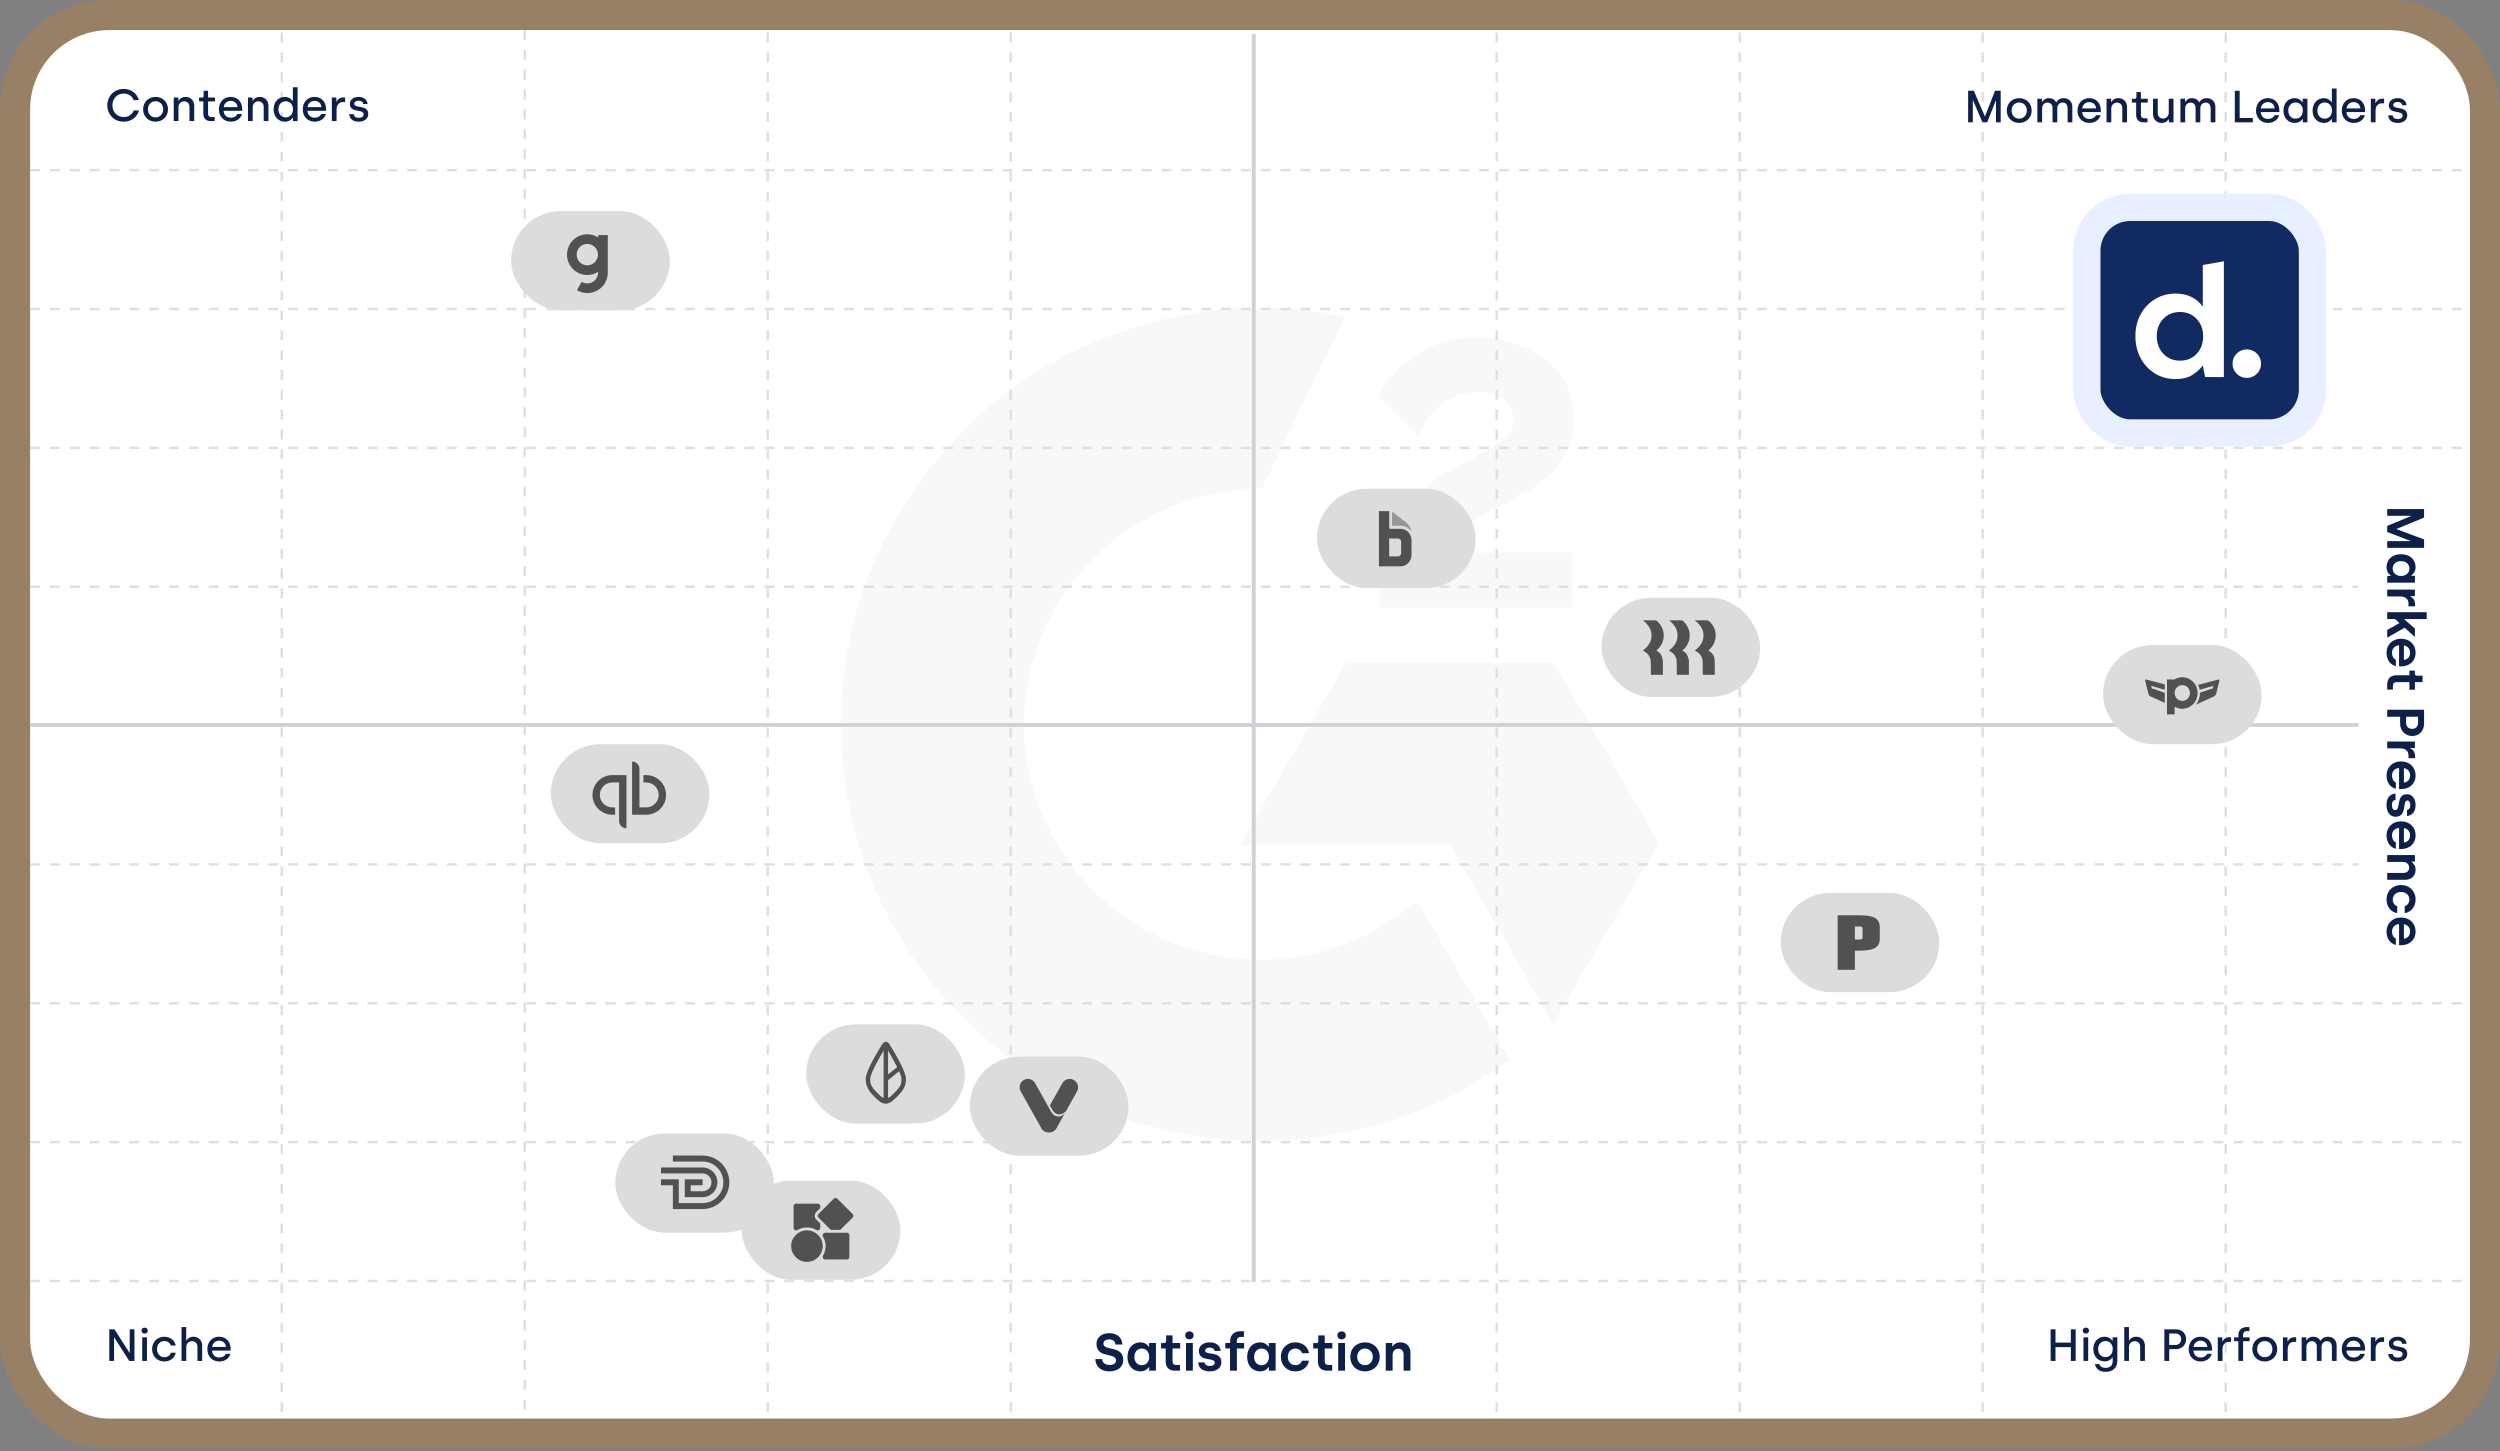 <svg width="665" height="386" viewBox="0 0 665 386" fill="none" xmlns="http://www.w3.org/2000/svg">
<rect x="0" y="0" width="665" height="386" fill="#808080" stroke="none"/>
<rect x="8" y="8" width="649" height="369.35" rx="21.106" fill="white"/>
<rect x="4" y="4" width="657" height="377.35" rx="25.106" stroke="#F78400" stroke-opacity="0.2" stroke-width="8"/>
<g clip-path="url(#clip0_844_7304)">
<path d="M377.048 239.759C385.279 253.906 393.419 267.892 401.552 281.862C365.536 309.17 309.502 312.471 268.021 281.023C220.286 244.805 212.44 183.007 237.997 138.522C267.391 87.355 322.397 76.038 357.813 84.336C356.855 86.397 335.644 129.979 335.644 129.979C335.644 129.979 333.967 130.088 333.018 130.106C322.55 130.545 314.753 132.958 306.396 137.237C297.228 141.975 289.371 148.865 283.512 157.305C277.652 165.745 273.97 175.478 272.786 185.652C271.55 195.971 272.991 206.431 276.972 216.045C280.338 224.173 285.099 231.392 291.482 237.486C301.274 246.845 312.926 252.639 326.433 254.557C339.224 256.376 351.525 254.576 363.052 248.839C367.375 246.69 371.053 244.317 375.353 241.062C375.9 240.711 376.387 240.265 377.048 239.759Z" fill="#B5B5B5" fill-opacity="0.1"/>
<path d="M377.128 115.693C375.038 113.656 373.101 111.777 371.174 109.886C370.023 108.759 368.915 107.586 367.737 106.486C367.315 106.089 366.819 105.547 366.819 105.547C366.819 105.547 367.22 104.704 367.392 104.359C369.647 99.877 373.181 96.601 377.373 93.994C382.009 91.09 387.41 89.613 392.893 89.749C399.91 89.885 406.434 91.615 411.939 96.276C416.002 99.716 418.086 104.08 418.453 109.289C419.065 118.078 415.393 124.809 408.101 129.506C403.817 132.27 399.197 134.406 394.564 136.937C392.009 138.334 389.824 139.561 387.327 142.089C385.13 144.625 385.023 147.016 385.023 147.016L418.215 146.974V161.614H366.982C366.982 161.614 366.982 160.614 366.982 160.199C366.786 153.005 367.633 146.234 370.959 139.701C374.019 133.706 378.775 129.318 384.488 125.939C388.888 123.336 393.521 121.12 397.93 118.529C400.65 116.932 402.572 114.59 402.557 111.193C402.557 108.277 400.415 105.686 397.355 104.877C390.139 102.949 382.795 106.025 378.977 112.565C378.42 113.52 377.851 114.469 377.128 115.693Z" fill="#B5B5B5" fill-opacity="0.1"/>
<path d="M441.33 224.198L413.359 176.358H358.007L329.855 224.692H385.614L413.129 272.304L441.33 224.198Z" fill="#B5B5B5" fill-opacity="0.1"/>
</g>
<line x1="333.5" y1="9" x2="333.5" y2="341" stroke="#CDD0D6"/>
<line x1="268.853" y1="8.66" x2="268.853" y2="377.35" stroke="#DDE0E3" stroke-width="0.66" stroke-dasharray="2.64 2.64"/>
<line x1="398.126" y1="8.66" x2="398.126" y2="377.35" stroke="#DDE0E3" stroke-width="0.66" stroke-dasharray="2.64 2.64"/>
<line x1="462.761" y1="8.66" x2="462.761" y2="377.35" stroke="#DDE0E3" stroke-width="0.66" stroke-dasharray="2.64 2.64"/>
<line x1="527.398" y1="8.66" x2="527.398" y2="377.35" stroke="#DDE0E3" stroke-width="0.66" stroke-dasharray="2.64 2.64"/>
<line x1="592.034" y1="8.66" x2="592.034" y2="377.35" stroke="#DDE0E3" stroke-width="0.66" stroke-dasharray="2.64 2.64"/>
<line x1="204.216" y1="8.66" x2="204.217" y2="377.35" stroke="#DDE0E3" stroke-width="0.66" stroke-dasharray="2.64 2.64"/>
<line x1="139.581" y1="8" x2="139.581" y2="377.35" stroke="#DDE0E3" stroke-width="0.66" stroke-dasharray="2.64 2.64"/>
<line x1="74.945" y1="8.66" x2="74.945" y2="377.35" stroke="#DDE0E3" stroke-width="0.66" stroke-dasharray="2.64 2.64"/>
<line x1="8" y1="45.265" x2="657" y2="45.265" stroke="#DDE0E3" stroke-width="0.66" stroke-dasharray="2.64 2.64"/>
<line x1="8" y1="82.2" x2="657" y2="82.2" stroke="#DDE0E3" stroke-width="0.66" stroke-dasharray="2.64 2.64"/>
<line x1="8" y1="119.135" x2="657" y2="119.135" stroke="#DDE0E3" stroke-width="0.66" stroke-dasharray="2.64 2.64"/>
<line x1="8" y1="156.07" x2="627.32" y2="156.07" stroke="#DDE0E3" stroke-width="0.66" stroke-dasharray="2.64 2.64"/>
<line x1="8" y1="192.834" x2="627.32" y2="192.834" stroke="#CDD0D6"/>
<line x1="8" y1="229.94" x2="627.32" y2="229.94" stroke="#DDE0E3" stroke-width="0.66" stroke-dasharray="2.64 2.64"/>
<line x1="8" y1="266.874" x2="657" y2="266.875" stroke="#DDE0E3" stroke-width="0.66" stroke-dasharray="2.64 2.64"/>
<line x1="8" y1="303.809" x2="657" y2="303.809" stroke="#DDE0E3" stroke-width="0.66" stroke-dasharray="2.64 2.64"/>
<line x1="8" y1="340.744" x2="657" y2="340.745" stroke="#DDE0E3" stroke-width="0.66" stroke-dasharray="2.64 2.64"/>
<path d="M295.092 364.787C292.852 364.787 291.368 363.457 291.368 361.511H293.174C293.188 362.393 293.916 363.079 295.148 363.079C296.198 363.079 296.87 362.631 296.87 361.889C296.87 359.649 291.662 361.455 291.662 357.451C291.662 355.897 292.894 354.623 295.05 354.623C296.912 354.623 298.494 355.603 298.55 357.647H296.688C296.674 356.835 296.1 356.289 295.05 356.289C294.014 356.289 293.51 356.807 293.51 357.423C293.51 359.467 298.788 357.787 298.788 361.749C298.788 363.485 297.444 364.787 295.092 364.787ZM303.374 364.787C301.316 364.787 299.902 363.247 299.902 360.965C299.902 358.655 301.302 357.059 303.318 357.059C304.592 357.059 305.306 357.815 305.558 358.193H305.656V357.241H307.476V364.605H305.684V363.667H305.586C305.376 363.975 304.718 364.787 303.374 364.787ZM303.724 363.149C304.942 363.149 305.698 362.169 305.698 360.937C305.698 359.551 304.858 358.711 303.71 358.711C302.548 358.711 301.75 359.635 301.75 360.937C301.75 362.267 302.548 363.149 303.724 363.149ZM312.525 364.605C310.999 364.605 310.075 363.737 310.075 362.155V358.697H308.829V357.255H309.655C309.977 357.255 310.187 357.045 310.187 356.695V355.211H311.895V357.241H313.925V358.697H311.895V362.085C311.895 362.701 312.203 363.093 312.903 363.093H313.883V364.605H312.525ZM316.382 356.261C315.724 356.261 315.262 355.855 315.262 355.197C315.262 354.567 315.724 354.147 316.382 354.147C317.04 354.147 317.502 354.567 317.502 355.197C317.502 355.855 317.04 356.261 316.382 356.261ZM315.472 364.605V357.241H317.292V364.605H315.472ZM321.781 364.787C319.793 364.787 318.799 363.849 318.729 362.393H320.409C320.479 363.023 320.983 363.359 321.809 363.359C322.649 363.359 323.125 362.995 323.125 362.477C323.125 360.909 318.897 362.393 318.897 359.313C318.897 358.067 319.975 357.059 321.795 357.059C323.391 357.059 324.581 357.871 324.693 359.341H323.083C322.999 358.809 322.579 358.459 321.781 358.459C321.039 358.459 320.563 358.781 320.563 359.257C320.563 360.657 324.889 359.187 324.889 362.379C324.889 363.779 323.755 364.787 321.781 364.787ZM327.189 364.605V358.697H325.929V357.241H327.231V356.653C327.231 355.071 328.337 354.105 329.933 354.105H330.885V355.617H330.115C329.331 355.617 328.995 356.093 328.995 356.709V357.241H330.941V358.697H329.009V364.605H327.189ZM335.216 364.787C333.158 364.787 331.744 363.247 331.744 360.965C331.744 358.655 333.144 357.059 335.16 357.059C336.434 357.059 337.148 357.815 337.4 358.193H337.498V357.241H339.318V364.605H337.526V363.667H337.428C337.218 363.975 336.56 364.787 335.216 364.787ZM335.566 363.149C336.784 363.149 337.54 362.169 337.54 360.937C337.54 359.551 336.7 358.711 335.552 358.711C334.39 358.711 333.592 359.635 333.592 360.937C333.592 362.267 334.39 363.149 335.566 363.149ZM344.563 364.787C342.253 364.787 340.713 363.093 340.713 360.923C340.713 358.753 342.253 357.059 344.563 357.059C346.453 357.059 347.923 358.221 348.203 359.957H346.341C346.117 359.229 345.431 358.711 344.577 358.711C343.345 358.711 342.561 359.691 342.561 360.923C342.561 362.197 343.387 363.135 344.591 363.135C345.431 363.135 346.117 362.659 346.327 361.945H348.189C347.909 363.653 346.453 364.787 344.563 364.787ZM353.007 364.605C351.481 364.605 350.557 363.737 350.557 362.155V358.697H349.311V357.255H350.137C350.459 357.255 350.669 357.045 350.669 356.695V355.211H352.377V357.241H354.407V358.697H352.377V362.085C352.377 362.701 352.685 363.093 353.385 363.093H354.365V364.605H353.007ZM356.864 356.261C356.206 356.261 355.744 355.855 355.744 355.197C355.744 354.567 356.206 354.147 356.864 354.147C357.522 354.147 357.984 354.567 357.984 355.197C357.984 355.855 357.522 356.261 356.864 356.261ZM355.954 364.605V357.241H357.774V364.605H355.954ZM363.09 364.787C360.78 364.787 359.17 363.121 359.17 360.923C359.17 358.739 360.766 357.059 363.09 357.059C365.4 357.059 367.01 358.739 367.01 360.923C367.01 363.107 365.386 364.787 363.09 364.787ZM363.09 363.135C364.294 363.135 365.162 362.211 365.162 360.923C365.162 359.649 364.294 358.711 363.09 358.711C361.872 358.711 361.018 359.649 361.018 360.923C361.018 362.225 361.886 363.135 363.09 363.135ZM368.614 364.605V357.241H370.35V358.137H370.448C370.742 357.591 371.47 357.059 372.52 357.059C374.172 357.059 375.18 358.221 375.18 359.789V364.605H373.36V360.265C373.36 359.369 372.786 358.767 371.946 358.767C371.064 358.767 370.434 359.467 370.434 360.391V364.605H368.614Z" fill="#0D2049"/>
<path d="M635 135.418L644.8 135.418L644.8 137.672L637.52 140.682L637.52 140.766L644.8 143.483L644.8 145.737L635 145.736L635 143.944L641.118 143.944L641.118 143.861L635 141.508L635 139.884L641.272 137.294L641.272 137.21L635 137.21L635 135.418ZM634.818 150.882C634.818 148.824 636.358 147.41 638.64 147.41C640.95 147.41 642.546 148.81 642.546 150.826C642.546 152.1 641.79 152.814 641.412 153.066L641.412 153.164L642.364 153.164L642.364 154.984L635 154.984L635 153.192L635.938 153.192L635.938 153.094C635.63 152.884 634.818 152.226 634.818 150.882ZM636.456 151.232C636.456 152.45 637.436 153.206 638.668 153.206C640.054 153.206 640.894 152.366 640.894 151.218C640.894 150.056 639.97 149.258 638.668 149.258C637.338 149.258 636.456 150.056 636.456 151.232ZM635 156.841L642.364 156.841L642.364 158.563L641.16 158.563L641.16 158.675C641.734 158.913 642.392 159.585 642.392 160.607L642.392 161.279L640.656 161.279L640.656 160.523C640.656 159.361 639.802 158.661 638.486 158.661L635 158.661L635 156.841ZM635 169.619L635 167.575L638.262 165.727L637.086 164.663L635 164.663L635 162.843L645.5 162.843L645.5 164.663L639.536 164.663L639.536 164.747L642.364 167.183L642.364 169.437L639.634 166.973L635 169.619ZM634.818 173.61C634.818 171.44 636.442 169.9 638.64 169.9C640.964 169.9 642.546 171.454 642.546 173.61C642.546 175.976 640.796 177.264 638.724 177.264L638.15 177.264L638.15 171.664C637.03 171.72 636.274 172.49 636.274 173.666C636.274 174.562 636.694 175.248 637.296 175.5L637.296 177.194C635.798 176.83 634.818 175.514 634.818 173.61ZM639.438 171.692L639.438 175.528C640.432 175.444 641.09 174.674 641.09 173.61C641.09 172.588 640.362 171.804 639.438 171.692ZM635 182.072C635 180.546 635.868 179.622 637.45 179.622L640.908 179.622L640.908 178.376L642.35 178.376L642.35 179.202C642.35 179.524 642.56 179.734 642.91 179.734L644.394 179.734L644.394 181.442L642.364 181.442L642.364 183.472L640.908 183.472L640.908 181.442L637.52 181.442C636.904 181.442 636.512 181.75 636.512 182.45L636.512 183.43L635 183.43L635 182.072ZM635 188.793L644.8 188.793L644.8 192.503C644.8 194.379 643.526 195.779 641.636 195.779C639.774 195.779 638.43 194.323 638.43 192.503L638.43 190.655L635 190.655L635 188.793ZM640.026 190.655L640.026 192.307C640.026 193.245 640.684 193.875 641.636 193.876C642.574 193.876 643.204 193.245 643.204 192.307L643.204 190.655L640.026 190.655ZM635 197.241L642.364 197.241L642.364 198.963L641.16 198.963L641.16 199.075C641.734 199.313 642.392 199.985 642.392 201.007L642.392 201.679L640.656 201.679L640.656 200.923C640.656 199.761 639.802 199.061 638.486 199.061L635 199.061L635 197.241ZM634.818 206.245C634.818 204.075 636.442 202.535 638.64 202.535C640.964 202.535 642.546 204.089 642.546 206.245C642.546 208.611 640.796 209.899 638.724 209.899L638.15 209.899L638.15 204.299C637.03 204.355 636.274 205.125 636.274 206.301C636.274 207.197 636.694 207.883 637.296 208.135L637.296 209.829C635.798 209.465 634.818 208.149 634.818 206.245ZM639.438 204.327L639.438 208.163C640.432 208.079 641.09 207.309 641.09 206.245C641.09 205.223 640.362 204.439 639.438 204.327ZM634.818 214.147C634.818 212.159 635.756 211.165 637.212 211.095L637.212 212.775C636.582 212.845 636.246 213.349 636.246 214.175C636.246 215.015 636.61 215.491 637.128 215.491C638.696 215.491 637.212 211.263 640.292 211.263C641.538 211.263 642.546 212.341 642.546 214.161C642.546 215.757 641.734 216.947 640.264 217.059L640.264 215.449C640.796 215.365 641.146 214.945 641.146 214.147C641.146 213.405 640.824 212.929 640.348 212.929C638.948 212.929 640.418 217.255 637.226 217.255C635.826 217.255 634.818 216.121 634.818 214.147ZM634.818 222.186C634.818 220.016 636.442 218.476 638.64 218.476C640.964 218.476 642.546 220.03 642.546 222.186C642.546 224.552 640.796 225.84 638.724 225.84L638.15 225.84L638.15 220.24C637.03 220.296 636.274 221.066 636.274 222.242C636.274 223.138 636.694 223.824 637.296 224.076L637.296 225.77C635.798 225.406 634.818 224.09 634.818 222.186ZM639.438 220.268L639.438 224.104C640.432 224.02 641.09 223.25 641.09 222.186C641.09 221.164 640.362 220.38 639.438 220.268ZM635 227.456L642.364 227.456L642.364 229.192L641.468 229.192L641.468 229.29C642.014 229.584 642.546 230.312 642.546 231.362C642.546 233.014 641.384 234.022 639.816 234.022L635 234.022L635 232.202L639.34 232.202C640.236 232.202 640.838 231.628 640.838 230.788C640.838 229.906 640.138 229.276 639.214 229.276L635 229.276L635 227.456ZM634.818 239.266C634.818 236.956 636.512 235.416 638.682 235.416C640.852 235.416 642.546 236.956 642.546 239.266C642.546 241.156 641.384 242.626 639.648 242.906L639.648 241.044C640.376 240.82 640.894 240.134 640.894 239.28C640.894 238.048 639.914 237.264 638.682 237.264C637.408 237.264 636.47 238.09 636.47 239.294C636.47 240.134 636.946 240.82 637.66 241.03L637.66 242.892C635.952 242.612 634.818 241.156 634.818 239.266ZM634.818 247.766C634.818 245.596 636.442 244.056 638.64 244.056C640.964 244.056 642.546 245.61 642.546 247.766C642.546 250.132 640.796 251.42 638.724 251.42L638.15 251.42L638.15 245.82C637.03 245.876 636.274 246.646 636.274 247.822C636.274 248.718 636.694 249.404 637.296 249.656L637.296 251.35C635.798 250.986 634.818 249.67 634.818 247.766ZM639.438 245.848L639.438 249.684C640.432 249.6 641.09 248.83 641.09 247.766C641.09 246.744 640.362 245.96 639.438 245.848Z" fill="#0D2049"/>
<path d="M545.47 362V353.6H546.766V357.14H550.846V353.6H552.13V362H550.846V358.34H546.766V362H545.47ZM554.835 354.74C554.355 354.74 554.007 354.416 554.007 353.936C554.007 353.48 554.355 353.144 554.835 353.144C555.327 353.144 555.675 353.48 555.675 353.936C555.675 354.416 555.327 354.74 554.835 354.74ZM554.199 362V355.724H555.459V362H554.199ZM560.077 364.916C558.397 364.916 557.413 363.98 557.269 362.84H558.433C558.577 363.476 559.189 363.86 560.077 363.86C561.373 363.86 561.973 363.152 561.973 361.976V361.076H561.889C561.721 361.328 561.097 362.132 559.861 362.132C558.097 362.132 556.825 360.812 556.825 358.856C556.825 356.9 558.085 355.568 559.801 355.568C561.013 355.568 561.673 356.312 561.865 356.636H561.949V355.724H563.209V361.976C563.209 363.752 562.081 364.916 560.077 364.916ZM560.053 360.992C561.253 360.992 561.985 360.044 561.985 358.856C561.985 357.5 561.145 356.72 560.041 356.72C558.901 356.72 558.109 357.596 558.109 358.856C558.109 360.164 558.901 360.992 560.053 360.992ZM565.05 362V353H566.298V356.564H566.382C566.646 356.048 567.294 355.568 568.23 355.568C569.658 355.568 570.546 356.612 570.546 357.968V362H569.286V358.208C569.286 357.332 568.65 356.744 567.858 356.744C567.006 356.744 566.31 357.392 566.31 358.28V362H565.05ZM575.716 362V353.6H578.812C580.384 353.6 581.5 354.644 581.5 356.216C581.5 357.776 580.336 358.868 578.812 358.868H577.012V362H575.716ZM577.012 357.752H578.692C579.592 357.752 580.192 357.104 580.192 356.216C580.192 355.34 579.592 354.716 578.692 354.716H577.012V357.752ZM585.352 362.156C583.468 362.156 582.196 360.764 582.196 358.88C582.196 356.888 583.54 355.568 585.328 355.568C587.284 355.568 588.4 357.008 588.4 358.796V359.264H583.456C583.504 360.356 584.236 361.1 585.388 361.1C586.18 361.1 586.864 360.716 587.116 360.104H588.34C588.016 361.316 586.9 362.156 585.352 362.156ZM583.48 358.292H587.152C587.068 357.236 586.3 356.624 585.328 356.624C584.368 356.624 583.576 357.308 583.48 358.292ZM589.929 362V355.724H591.141V356.816H591.225C591.417 356.312 592.017 355.712 592.905 355.712H593.457V356.936H592.869C591.801 356.936 591.189 357.74 591.189 358.904V362H589.929ZM595.402 362V356.756H594.274V355.724H595.414V355.1C595.414 353.792 596.326 353 597.646 353H598.354V354.068H597.718C596.962 354.068 596.65 354.536 596.65 355.136V355.724H598.402V356.756H596.662V362H595.402ZM602.43 362.156C600.498 362.156 599.118 360.752 599.118 358.868C599.118 356.984 600.51 355.568 602.442 355.568C604.374 355.568 605.742 356.996 605.742 358.868C605.742 360.74 604.35 362.156 602.43 362.156ZM602.43 361.016C603.618 361.016 604.458 360.104 604.458 358.868C604.458 357.62 603.618 356.72 602.43 356.72C601.242 356.72 600.402 357.632 600.402 358.868C600.402 360.116 601.254 361.016 602.43 361.016ZM607.261 362V355.724H608.473V356.816H608.557C608.749 356.312 609.349 355.712 610.237 355.712H610.789V356.936H610.201C609.133 356.936 608.521 357.74 608.521 358.904V362H607.261ZM612.242 362V355.724H613.466V356.552H613.55C613.826 356.024 614.414 355.568 615.314 355.568C616.214 355.568 616.874 355.988 617.234 356.624H617.318C617.738 355.88 618.398 355.568 619.25 355.568C620.63 355.568 621.542 356.528 621.542 357.884V362H620.282V358.316C620.282 357.296 619.79 356.744 618.962 356.744C618.17 356.744 617.534 357.332 617.534 358.34V362H616.274V358.172C616.274 357.296 615.71 356.744 614.918 356.744C614.126 356.744 613.502 357.38 613.502 358.304V362H612.242ZM626.063 362.156C624.179 362.156 622.907 360.764 622.907 358.88C622.907 356.888 624.251 355.568 626.039 355.568C627.995 355.568 629.111 357.008 629.111 358.796V359.264H624.167C624.215 360.356 624.947 361.1 626.099 361.1C626.891 361.1 627.575 360.716 627.827 360.104H629.051C628.727 361.316 627.611 362.156 626.063 362.156ZM624.191 358.292H627.863C627.779 357.236 627.011 356.624 626.039 356.624C625.079 356.624 624.287 357.308 624.191 358.292ZM630.64 362V355.724H631.852V356.816H631.936C632.128 356.312 632.728 355.712 633.616 355.712H634.168V356.936H633.58C632.512 356.936 631.9 357.74 631.9 358.904V362H630.64ZM637.781 362.156C636.185 362.156 635.345 361.352 635.261 360.14H636.449C636.533 360.788 637.001 361.124 637.817 361.124C638.645 361.124 639.101 360.752 639.101 360.2C639.101 358.664 635.429 359.96 635.429 357.404C635.429 356.348 636.365 355.568 637.805 355.568C639.065 355.568 640.049 356.252 640.145 357.452H638.993C638.921 356.924 638.513 356.576 637.757 356.576C637.049 356.576 636.605 356.912 636.605 357.38C636.605 358.772 640.325 357.476 640.325 360.14C640.325 361.328 639.353 362.156 637.781 362.156Z" fill="#0D2049"/>
<path d="M523.521 32.542V24.142H525.033L527.949 30.91H528.021L530.685 24.142H532.185V32.542H530.937V26.794H530.865L528.585 32.542H527.337L524.841 26.734H524.769V32.542H523.521ZM537.11 32.698C535.178 32.698 533.798 31.294 533.798 29.41C533.798 27.526 535.19 26.11 537.122 26.11C539.054 26.11 540.422 27.538 540.422 29.41C540.422 31.282 539.03 32.698 537.11 32.698ZM537.11 31.558C538.298 31.558 539.138 30.646 539.138 29.41C539.138 28.162 538.298 27.262 537.11 27.262C535.922 27.262 535.082 28.174 535.082 29.41C535.082 30.658 535.934 31.558 537.11 31.558ZM541.941 32.542V26.266H543.165V27.094H543.249C543.525 26.566 544.113 26.11 545.013 26.11C545.913 26.11 546.573 26.53 546.933 27.166H547.017C547.437 26.422 548.097 26.11 548.949 26.11C550.329 26.11 551.241 27.07 551.241 28.426V32.542H549.981V28.858C549.981 27.838 549.489 27.286 548.661 27.286C547.869 27.286 547.233 27.874 547.233 28.882V32.542H545.973V28.714C545.973 27.838 545.409 27.286 544.617 27.286C543.825 27.286 543.201 27.922 543.201 28.846V32.542H541.941ZM555.762 32.698C553.878 32.698 552.606 31.306 552.606 29.422C552.606 27.43 553.95 26.11 555.738 26.11C557.694 26.11 558.81 27.55 558.81 29.338V29.806H553.866C553.914 30.898 554.646 31.642 555.798 31.642C556.59 31.642 557.274 31.258 557.526 30.646H558.75C558.426 31.858 557.31 32.698 555.762 32.698ZM553.89 28.834H557.562C557.478 27.778 556.71 27.166 555.738 27.166C554.778 27.166 553.986 27.85 553.89 28.834ZM560.339 32.542V26.266H561.563V27.106H561.647C561.899 26.59 562.547 26.11 563.483 26.11C564.911 26.11 565.787 27.154 565.787 28.51V32.542H564.527V28.75C564.527 27.874 563.915 27.286 563.123 27.286C562.247 27.286 561.599 27.97 561.599 28.882V32.542H560.339ZM570.197 32.542C568.961 32.542 568.217 31.858 568.217 30.55V27.298H567.089V26.278H567.917C568.133 26.278 568.289 26.122 568.289 25.87V24.49H569.477V26.266H571.301V27.298H569.477V30.514C569.477 31.114 569.729 31.474 570.389 31.474H571.241V32.542H570.197ZM575.005 32.698C573.576 32.698 572.701 31.654 572.701 30.298V26.266H573.961V30.07C573.961 30.958 574.573 31.534 575.365 31.534C576.241 31.534 576.889 30.862 576.889 29.95V26.266H578.148V32.542H576.925V31.702H576.841C576.589 32.218 575.941 32.698 575.005 32.698ZM579.992 32.542V26.266H581.216V27.094H581.3C581.576 26.566 582.164 26.11 583.064 26.11C583.964 26.11 584.624 26.53 584.984 27.166H585.068C585.488 26.422 586.148 26.11 587 26.11C588.38 26.11 589.292 27.07 589.292 28.426V32.542H588.032V28.858C588.032 27.838 587.54 27.286 586.712 27.286C585.92 27.286 585.284 27.874 585.284 28.882V32.542H584.024V28.714C584.024 27.838 583.46 27.286 582.668 27.286C581.876 27.286 581.252 27.922 581.252 28.846V32.542H579.992ZM594.455 32.542V24.142H595.751V31.39H599.255V32.542H594.455ZM603.259 32.698C601.375 32.698 600.103 31.306 600.103 29.422C600.103 27.43 601.447 26.11 603.235 26.11C605.191 26.11 606.307 27.55 606.307 29.338V29.806H601.363C601.411 30.898 602.143 31.642 603.295 31.642C604.087 31.642 604.771 31.258 605.023 30.646H606.247C605.923 31.858 604.807 32.698 603.259 32.698ZM601.387 28.834H605.059C604.975 27.778 604.207 27.166 603.235 27.166C602.275 27.166 601.483 27.85 601.387 28.834ZM610.44 32.698C608.64 32.698 607.392 31.366 607.392 29.422C607.392 27.478 608.628 26.11 610.38 26.11C611.58 26.11 612.228 26.854 612.432 27.178H612.516V26.266H613.776V32.542H612.54V31.654H612.468C612.3 31.894 611.688 32.698 610.44 32.698ZM610.62 31.558C611.82 31.558 612.552 30.598 612.552 29.41C612.552 28.054 611.712 27.262 610.608 27.262C609.468 27.262 608.676 28.15 608.676 29.41C608.676 30.718 609.468 31.558 610.62 31.558ZM618.197 32.698C616.397 32.698 615.149 31.366 615.149 29.422C615.149 27.478 616.385 26.11 618.137 26.11C619.337 26.11 619.985 26.854 620.189 27.178H620.273V23.542H621.533V32.542H620.297V31.654H620.225C620.057 31.894 619.445 32.698 618.197 32.698ZM618.377 31.558C619.577 31.558 620.309 30.598 620.309 29.41C620.309 28.054 619.469 27.262 618.365 27.262C617.225 27.262 616.433 28.15 616.433 29.41C616.433 30.718 617.225 31.558 618.377 31.558ZM626.063 32.698C624.179 32.698 622.907 31.306 622.907 29.422C622.907 27.43 624.251 26.11 626.039 26.11C627.995 26.11 629.111 27.55 629.111 29.338V29.806H624.167C624.215 30.898 624.947 31.642 626.099 31.642C626.891 31.642 627.575 31.258 627.827 30.646H629.051C628.727 31.858 627.611 32.698 626.063 32.698ZM624.191 28.834H627.863C627.779 27.778 627.011 27.166 626.039 27.166C625.079 27.166 624.287 27.85 624.191 28.834ZM630.64 32.542V26.266H631.852V27.358H631.936C632.128 26.854 632.728 26.254 633.616 26.254H634.168V27.478H633.58C632.512 27.478 631.9 28.282 631.9 29.446V32.542H630.64ZM637.781 32.698C636.185 32.698 635.345 31.894 635.261 30.682H636.449C636.533 31.33 637.001 31.666 637.817 31.666C638.645 31.666 639.101 31.294 639.101 30.742C639.101 29.206 635.429 30.502 635.429 27.946C635.429 26.89 636.365 26.11 637.805 26.11C639.065 26.11 640.049 26.794 640.145 27.994H638.993C638.921 27.466 638.513 27.118 637.757 27.118C637.049 27.118 636.605 27.454 636.605 27.922C636.605 29.314 640.325 28.018 640.325 30.682C640.325 31.87 639.353 32.698 637.781 32.698Z" fill="#0D2049"/>
<path d="M32.908 32.368C30.376 32.368 28.552 30.508 28.552 28.012C28.552 25.54 30.388 23.656 32.908 23.656C34.96 23.656 36.448 24.892 36.94 26.644H35.548C35.176 25.528 34.132 24.88 32.908 24.88C31.192 24.88 29.896 26.224 29.896 28.012C29.896 29.824 31.192 31.144 32.908 31.144C34.132 31.144 35.164 30.508 35.548 29.392H36.964C36.496 31.168 34.948 32.368 32.908 32.368ZM41.379 32.368C39.447 32.368 38.067 30.964 38.067 29.08C38.067 27.196 39.459 25.78 41.391 25.78C43.323 25.78 44.691 27.208 44.691 29.08C44.691 30.952 43.299 32.368 41.379 32.368ZM41.379 31.228C42.567 31.228 43.407 30.316 43.407 29.08C43.407 27.832 42.567 26.932 41.379 26.932C40.191 26.932 39.351 27.844 39.351 29.08C39.351 30.328 40.203 31.228 41.379 31.228ZM46.211 32.212V25.936H47.435V26.776H47.519C47.771 26.26 48.419 25.78 49.355 25.78C50.783 25.78 51.659 26.824 51.659 28.18V32.212H50.399V28.42C50.399 27.544 49.787 26.956 48.995 26.956C48.119 26.956 47.471 27.64 47.471 28.552V32.212H46.211ZM56.068 32.212C54.832 32.212 54.088 31.528 54.088 30.22V26.968H52.96V25.948H53.788C54.004 25.948 54.16 25.792 54.16 25.54V24.16H55.348V25.936H57.172V26.968H55.348V30.184C55.348 30.784 55.6 31.144 56.26 31.144H57.112V32.212H56.068ZM61.38 32.368C59.496 32.368 58.224 30.976 58.224 29.092C58.224 27.1 59.568 25.78 61.356 25.78C63.312 25.78 64.428 27.22 64.428 29.008V29.476H59.484C59.532 30.568 60.264 31.312 61.416 31.312C62.208 31.312 62.892 30.928 63.144 30.316H64.368C64.044 31.528 62.928 32.368 61.38 32.368ZM59.508 28.504H63.18C63.096 27.448 62.328 26.836 61.356 26.836C60.396 26.836 59.604 27.52 59.508 28.504ZM65.957 32.212V25.936H67.181V26.776H67.265C67.517 26.26 68.165 25.78 69.101 25.78C70.529 25.78 71.405 26.824 71.405 28.18V32.212H70.145V28.42C70.145 27.544 69.533 26.956 68.741 26.956C67.865 26.956 67.217 27.64 67.217 28.552V32.212H65.957ZM75.826 32.368C74.026 32.368 72.778 31.036 72.778 29.092C72.778 27.148 74.014 25.78 75.766 25.78C76.966 25.78 77.614 26.524 77.818 26.848H77.902V23.212H79.162V32.212H77.926V31.324H77.854C77.686 31.564 77.074 32.368 75.826 32.368ZM76.006 31.228C77.206 31.228 77.938 30.268 77.938 29.08C77.938 27.724 77.098 26.932 75.994 26.932C74.854 26.932 74.062 27.82 74.062 29.08C74.062 30.388 74.854 31.228 76.006 31.228ZM83.692 32.368C81.808 32.368 80.536 30.976 80.536 29.092C80.536 27.1 81.88 25.78 83.668 25.78C85.624 25.78 86.74 27.22 86.74 29.008V29.476H81.796C81.844 30.568 82.576 31.312 83.728 31.312C84.52 31.312 85.204 30.928 85.456 30.316H86.68C86.356 31.528 85.24 32.368 83.692 32.368ZM81.82 28.504H85.492C85.408 27.448 84.64 26.836 83.668 26.836C82.708 26.836 81.916 27.52 81.82 28.504ZM88.269 32.212V25.936H89.481V27.028H89.565C89.757 26.524 90.357 25.924 91.245 25.924H91.797V27.148H91.209C90.141 27.148 89.529 27.952 89.529 29.116V32.212H88.269ZM95.41 32.368C93.814 32.368 92.974 31.564 92.89 30.352H94.078C94.162 31 94.63 31.336 95.446 31.336C96.274 31.336 96.73 30.964 96.73 30.412C96.73 28.876 93.058 30.172 93.058 27.616C93.058 26.56 93.994 25.78 95.434 25.78C96.694 25.78 97.678 26.464 97.774 27.664H96.622C96.55 27.136 96.142 26.788 95.386 26.788C94.678 26.788 94.234 27.124 94.234 27.592C94.234 28.984 97.954 27.688 97.954 30.352C97.954 31.54 96.982 32.368 95.41 32.368Z" fill="#0D2049"/>
<path d="M29.068 362V353.6H30.448L34.432 359.816H34.504V353.6H35.764V362H34.372L30.412 355.784H30.34V362H29.068ZM38.468 354.74C37.988 354.74 37.64 354.416 37.64 353.936C37.64 353.48 37.988 353.144 38.468 353.144C38.96 353.144 39.308 353.48 39.308 353.936C39.308 354.416 38.96 354.74 38.468 354.74ZM37.832 362V355.724H39.092V362H37.832ZM43.722 362.156C41.778 362.156 40.458 360.716 40.458 358.868C40.458 357.008 41.802 355.568 43.71 355.568C45.198 355.568 46.458 356.48 46.746 357.92H45.45C45.234 357.2 44.55 356.72 43.722 356.72C42.534 356.72 41.754 357.656 41.754 358.868C41.754 360.104 42.57 361.016 43.746 361.016C44.55 361.016 45.246 360.536 45.462 359.828H46.746C46.47 361.268 45.198 362.156 43.722 362.156ZM48.285 362V353H49.533V356.564H49.617C49.881 356.048 50.529 355.568 51.465 355.568C52.893 355.568 53.781 356.612 53.781 357.968V362H52.521V358.208C52.521 357.332 51.885 356.744 51.093 356.744C50.241 356.744 49.545 357.392 49.545 358.28V362H48.285ZM58.309 362.156C56.425 362.156 55.153 360.764 55.153 358.88C55.153 356.888 56.497 355.568 58.285 355.568C60.241 355.568 61.357 357.008 61.357 358.796V359.264H56.413C56.461 360.356 57.193 361.1 58.345 361.1C59.137 361.1 59.821 360.716 60.073 360.104H61.297C60.973 361.316 59.857 362.156 58.309 362.156ZM56.437 358.292H60.109C60.025 357.236 59.257 356.624 58.285 356.624C57.325 356.624 56.533 357.308 56.437 358.292Z" fill="#0D2049"/>
<rect x="555.099" y="55.158" width="60.019" height="60.019" rx="11.542" fill="#112A62"/>
<rect x="555.099" y="55.158" width="60.019" height="60.019" rx="11.542" stroke="#E8F0FF" stroke-width="7.255"/>
<path d="M578.687 100.832C576.646 100.832 574.824 100.336 573.221 99.345C571.617 98.354 570.349 96.998 569.416 95.278C568.483 93.558 568.017 91.605 568.017 89.418C568.017 87.232 568.483 85.293 569.416 83.602C570.349 81.882 571.617 80.541 573.221 79.579C574.824 78.588 576.646 78.092 578.687 78.092C580.32 78.092 581.748 78.398 582.973 79.01C584.197 79.622 585.188 80.483 585.946 81.59V70.49L591.544 69.503V100.307H586.559L585.946 97.202C585.247 98.165 584.314 99.01 583.148 99.739C582.011 100.468 580.524 100.832 578.687 100.832ZM579.868 95.934C581.675 95.934 583.148 95.337 584.285 94.141C585.451 92.917 586.034 91.357 586.034 89.462C586.034 87.567 585.451 86.022 584.285 84.826C583.148 83.602 581.675 82.99 579.868 82.99C578.089 82.99 576.617 83.587 575.451 84.783C574.285 85.978 573.702 87.523 573.702 89.418C573.702 91.313 574.285 92.873 575.451 94.097C576.617 95.322 578.089 95.934 579.868 95.934Z" fill="white"/>
<ellipse cx="597.648" cy="96.733" rx="3.802" ry="3.802" fill="white"/>
<g style="mix-blend-mode:darken">
<rect x="426" y="159" width="42.211" height="26.382" rx="13.191" fill="#DCDCDC"/>
<g clip-path="url(#clip1_844_7304)">
<path d="M450.786 165.01C451.299 165.01 451.721 165.01 452.142 165.01C452.751 165.01 453.362 165.03 453.969 165.001C454.29 164.986 454.512 165.105 454.731 165.311C456.97 167.414 456.918 170.837 454.611 172.879C454.555 172.928 454.498 172.976 454.434 173.031C454.657 173.186 454.888 173.318 455.085 173.488C455.717 174.029 456.063 174.754 456.103 175.552C456.167 176.856 456.12 178.165 456.12 179.497H452.93C452.93 179.386 452.93 179.273 452.93 179.161C452.929 178.16 452.941 177.159 452.921 176.159C452.893 174.792 452.253 173.796 451.027 173.175C450.964 173.143 450.904 173.104 450.813 173.051C452.16 172.026 453.129 170.81 453.133 169.051C453.137 167.295 452.185 166.069 450.785 165.01H450.786Z" fill="#515151"/>
<path d="M447.506 173.053C448.381 173.467 448.872 174.172 449.103 175.068C449.172 175.335 449.236 175.611 449.24 175.883C449.254 177.083 449.246 178.283 449.246 179.503H446.033C446.033 179.376 446.034 179.253 446.033 179.13C446.022 178.066 446.042 177.001 445.99 175.939C445.929 174.688 445.278 173.789 444.176 173.203C444.095 173.16 444.015 173.114 443.898 173.049C445.267 172.036 446.223 170.799 446.227 169.053C446.23 167.311 445.294 166.065 443.972 165.01C444.372 165.01 444.772 165.01 445.173 165.01C445.825 165.01 446.477 165.021 447.128 165.004C447.385 164.997 447.569 165.084 447.752 165.252C450.031 167.339 450.038 170.721 447.761 172.816C447.683 172.888 447.606 172.96 447.506 173.053V173.053Z" fill="#515151"/>
<path d="M436.999 173.051C440.118 170.781 440.06 167.235 437.01 165.037C437.119 165.026 437.196 165.011 437.273 165.011C438.289 165.01 439.303 165.004 440.318 165.017C440.461 165.019 440.632 165.084 440.741 165.177C443.132 167.209 443.159 170.795 440.805 172.861C440.741 172.916 440.679 172.974 440.596 173.05C441.532 173.505 442.034 174.271 442.237 175.248C442.29 175.507 442.33 175.773 442.332 176.037C442.342 177.185 442.337 178.333 442.337 179.502H439.123C439.123 179.281 439.123 179.062 439.123 178.842C439.123 178.044 439.12 177.246 439.123 176.447C439.131 174.938 438.516 173.803 437.123 173.134C437.086 173.117 437.055 173.09 436.998 173.052L436.999 173.051Z" fill="#515151"/>
</g>
</g>
<rect x="135.953" y="56.147" width="42.211" height="26.382" rx="13.191" fill="#DCDCDC"/>
<rect width="21.106" height="21.106" transform="translate(146.506 58.785)" fill="#DCDCDC"/>
<path d="M161.672 71.973V62.531H159.111V63.163C158.249 62.609 157.245 62.315 156.219 62.316C153.246 62.316 150.826 64.746 150.826 67.734C150.826 70.722 153.246 73.153 156.22 73.153C157.233 73.155 158.226 72.868 159.082 72.326C159.082 72.409 159.078 72.484 159.078 72.534C159.078 74.105 157.804 75.385 156.241 75.385C155.709 75.384 155.189 75.232 154.739 74.948L153.473 77.176C154.308 77.685 155.267 77.955 156.245 77.957C159.219 77.957 161.672 75.526 161.672 72.538C161.672 72.422 161.679 72.081 161.672 71.973ZM156.22 70.584C154.657 70.584 153.382 69.305 153.382 67.734C153.382 66.163 154.656 64.884 156.22 64.884C157.783 64.884 159.057 66.163 159.057 67.734C159.057 69.305 157.783 70.585 156.22 70.585V70.584Z" fill="#515151"/>
<rect x="146.506" y="197.951" width="42.211" height="26.382" rx="13.191" fill="#DCDCDC"/>
<rect width="21.106" height="21.106" transform="translate(157.059 200.589)" fill="#DCDCDC"/>
<path fill-rule="evenodd" clip-rule="evenodd" d="M157.597 211.448C157.597 214.358 159.955 216.716 162.865 216.716H163.618V214.76H162.865C161.039 214.76 159.554 213.274 159.554 211.448C159.554 209.622 161.039 208.137 162.865 208.137H164.674V218.372C164.674 219.453 165.55 220.329 166.63 220.329V206.18H162.865C159.955 206.18 157.597 208.539 157.597 211.448ZM171.9 206.181H171.147V208.137H171.9C173.725 208.137 175.211 209.623 175.211 211.449C175.211 213.275 173.725 214.761 171.9 214.761H170.09V204.525C170.09 203.444 169.214 202.568 168.133 202.568V216.717H171.9C174.809 216.717 177.168 214.359 177.168 211.449C177.168 208.539 174.809 206.181 171.9 206.181Z" fill="#515151"/>
<rect x="350.308" y="130.017" width="42.211" height="26.382" rx="13.191" fill="#DCDCDC"/>
<rect width="21.106" height="21.106" transform="translate(360.86 132.656)" fill="#DCDCDC"/>
<path d="M370.285 139.847V136.071L373.973 138.925C375.251 139.927 375.493 141.384 375.463 141.348C374.631 140.315 373.521 139.861 372.756 139.849L370.285 139.847Z" fill="#515151" fill-opacity="0.5"/>
<path d="M372.701 147.197C372.701 147.642 372.315 148.007 371.879 148.007H369.523V143.254H371.879C372.318 143.254 372.701 143.615 372.701 144.064V147.197ZM369.542 140.665V135.953H366.796V150.646H372.542C374.158 150.646 375.468 149.271 375.468 147.573V143.737C375.468 142.04 374.158 140.665 372.542 140.665H369.542Z" fill="#515151"/>
<rect x="257.971" y="281.055" width="42.211" height="26.382" rx="13.191" fill="#DCDCDC"/>
<rect width="21.106" height="21.106" transform="translate(268.523 283.693)" fill="#DCDCDC"/>
<path d="M279.643 295.802C279.203 295.053 275.26 287.99 275.26 287.99C274.602 286.975 273.244 286.686 272.224 287.344L272.175 287.38C271.161 288.092 270.92 289.493 271.626 290.507L277.096 300.293C277.53 300.915 278.249 301.271 279.01 301.253C279.764 301.284 280.489 300.927 280.917 300.306L283.224 296.164C282.541 297.07 281.261 297.263 280.338 296.605C280.066 296.375 279.831 296.11 279.643 295.808V295.802Z" fill="#515151"/>
<path d="M285.784 287.374C284.751 286.685 283.357 286.963 282.662 287.996L279.275 294.051C279.613 294.673 279.885 295.125 279.988 295.288C280.163 295.572 280.374 295.826 280.61 296.055C281.896 296.955 283.181 296.007 283.592 295.5L286.393 290.495C287.082 289.463 286.804 288.074 285.784 287.38V287.374Z" fill="#515151"/>
<rect x="214.44" y="272.481" width="42.211" height="26.382" rx="13.191" fill="#DCDCDC"/>
<rect width="21.106" height="21.106" transform="translate(224.993 275.119)" fill="#DCDCDC"/>
<path fill-rule="evenodd" clip-rule="evenodd" d="M236.662 277.872C236.68 277.903 236.695 277.93 236.707 277.949C237.205 278.738 240.99 284.793 240.989 286.995C240.989 289.275 239.913 290.644 237.286 292.937C237.286 292.937 236.447 293.589 235.63 293.589C234.877 293.589 234.203 293.147 234.203 293.147C231.457 290.963 230.27 289.274 230.27 286.995C230.27 284.793 234.025 278.785 234.522 277.996C234.528 277.986 234.535 277.975 234.544 277.961C234.679 277.742 235.078 277.098 235.63 277.098C236.223 277.098 236.525 277.63 236.662 277.872ZM236.224 285.789L238.637 283.851C237.952 282.466 237.061 280.872 236.224 279.459V285.789ZM231.458 286.995C231.458 285.859 233.356 282.293 235.037 279.459V292.075C234.588 291.866 234.204 291.523 234.204 291.523C231.889 289.355 231.458 288.585 231.458 286.995ZM236.224 292.076C236.673 291.867 237.057 291.523 237.057 291.523C239.371 289.355 239.803 288.585 239.803 286.995C239.803 286.592 239.563 285.882 239.179 285.007L239.158 284.962L236.224 287.319V292.076Z" fill="#515151"/>
<rect x="197.292" y="314.032" width="42.211" height="26.382" rx="13.191" fill="#DCDCDC"/>
<rect width="21.106" height="21.106" transform="translate(207.845 316.671)" fill="#DCDCDC"/>
<path d="M218.189 321.347L217.14 322.397C216.586 322.951 216.586 323.849 217.14 324.404L218.189 325.453V326.626C218.189 326.982 217.9 327.271 217.544 327.271H217.305C216.535 326.781 215.621 326.497 214.641 326.497C213.661 326.497 212.747 326.781 211.977 327.271H211.738C211.382 327.271 211.093 326.982 211.093 326.626V320.82C211.093 320.463 211.382 320.174 211.738 320.174H217.544C217.9 320.174 218.189 320.463 218.189 320.82V321.347Z" fill="#515151"/>
<path d="M218.835 331.464C218.835 329.148 216.958 327.271 214.642 327.271C212.326 327.271 210.448 329.148 210.448 331.464C210.448 333.78 212.326 335.658 214.642 335.658C216.958 335.658 218.835 333.78 218.835 331.464Z" fill="#515151"/>
<path d="M218.836 334.129C219.326 333.359 219.61 332.445 219.61 331.464C219.61 330.484 219.326 329.57 218.836 328.8V328.561C218.836 328.205 219.125 327.916 219.481 327.916H225.287C225.644 327.916 225.932 328.205 225.932 328.561V334.367C225.932 334.724 225.644 335.013 225.287 335.013H219.481C219.125 335.013 218.836 334.724 218.836 334.367V334.129Z" fill="#515151"/>
<path d="M217.688 322.944C217.436 323.196 217.436 323.604 217.688 323.856L220.974 327.142H223.526L226.812 323.856C227.064 323.604 227.064 323.196 226.812 322.944L222.706 318.838C222.454 318.586 222.046 318.586 221.794 318.838L217.688 322.944Z" fill="#515151"/>
<rect x="163.654" y="301.501" width="42.211" height="26.382" rx="13.191" fill="#DCDCDC"/>
<rect width="21.106" height="21.106" transform="translate(174.207 304.139)" fill="#DCDCDC"/>
<path d="M186.883 321.605C190.812 321.605 193.994 318.422 193.994 314.493C193.994 310.564 190.812 307.381 186.883 307.381H178.981V308.963H186.883C189.936 308.963 192.413 311.44 192.413 314.493C192.413 317.546 189.936 320.023 186.883 320.023H180.562V313.702H175.822V315.284H178.981V321.605H186.883ZM186.883 318.442C189.064 318.442 190.832 316.674 190.832 314.493C190.832 312.312 189.064 310.544 186.883 310.544H175.822V312.125H186.883C188.192 312.125 189.255 313.187 189.255 314.497C189.255 315.807 188.192 316.869 186.883 316.869H183.724V315.288H186.883V313.706H182.143V318.446H186.883V318.442Z" fill="#515151"/>
<rect x="473.645" y="237.524" width="42.211" height="26.382" rx="13.191" fill="#DCDCDC"/>
<rect width="21.106" height="21.106" transform="translate(484.197 240.163)" fill="#DCDCDC"/>
<path d="M500.027 246.795V249.556C500.027 251.758 498.951 252.881 494.543 252.881H493.404V257.971H488.814V243.46H494.543C498.951 243.46 500.027 244.588 500.027 246.795ZM495.441 246.93C495.441 246.569 495.201 246.434 494.552 246.434H493.404V249.917H494.543C495.201 249.917 495.432 249.791 495.432 249.416L495.441 246.93Z" fill="#515151"/>
<rect x="559.386" y="171.569" width="42.211" height="26.382" rx="13.191" fill="#DCDCDC"/>
<rect width="21.106" height="21.106" transform="translate(569.938 174.208)" fill="#DCDCDC"/>
<path fill-rule="evenodd" clip-rule="evenodd" d="M584.708 182.168L590.079 180.756C590.296 180.699 590.428 180.837 590.371 181.065C590.371 181.065 589.76 183.508 589.496 184.563C589.421 184.863 589.219 185.111 588.948 185.235C588.065 185.638 585.974 186.593 584.12 187.44C584.798 186.599 585.205 185.519 585.205 184.341C585.205 184.315 585.205 184.289 585.204 184.263L588.587 183.109L588.775 182.415L585.131 183.478C585.05 183.015 584.906 182.575 584.708 182.168ZM575.835 182.053L570.902 180.756C570.685 180.699 570.554 180.837 570.611 181.065C570.611 181.065 571.222 183.508 571.486 184.563C571.561 184.863 571.763 185.111 572.034 185.235C572.756 185.564 574.287 186.264 575.835 186.971V184.283L572.395 183.109L572.207 182.415L575.835 183.473V182.053ZM578.391 180.743H576.417V190.037H578.454V187.976C579.053 188.333 579.749 188.538 580.491 188.538C582.741 188.538 584.565 186.659 584.565 184.341C584.565 182.023 582.741 180.144 580.491 180.144C579.723 180.144 579.005 180.363 578.391 180.743ZM580.491 186.439C581.616 186.439 582.528 185.5 582.528 184.341C582.528 183.182 581.616 182.242 580.491 182.242C579.366 182.242 578.454 183.182 578.454 184.341C578.454 185.5 579.366 186.439 580.491 186.439Z" fill="#515151"/>
<defs>
<clipPath id="clip0_844_7304">
<rect width="217.652" height="221.61" fill="white" transform="translate(223.674 81.87)"/>
</clipPath>
<clipPath id="clip1_844_7304">
<rect width="19.378" height="14.503" fill="white" transform="translate(437 165)"/>
</clipPath>
</defs>
</svg>
